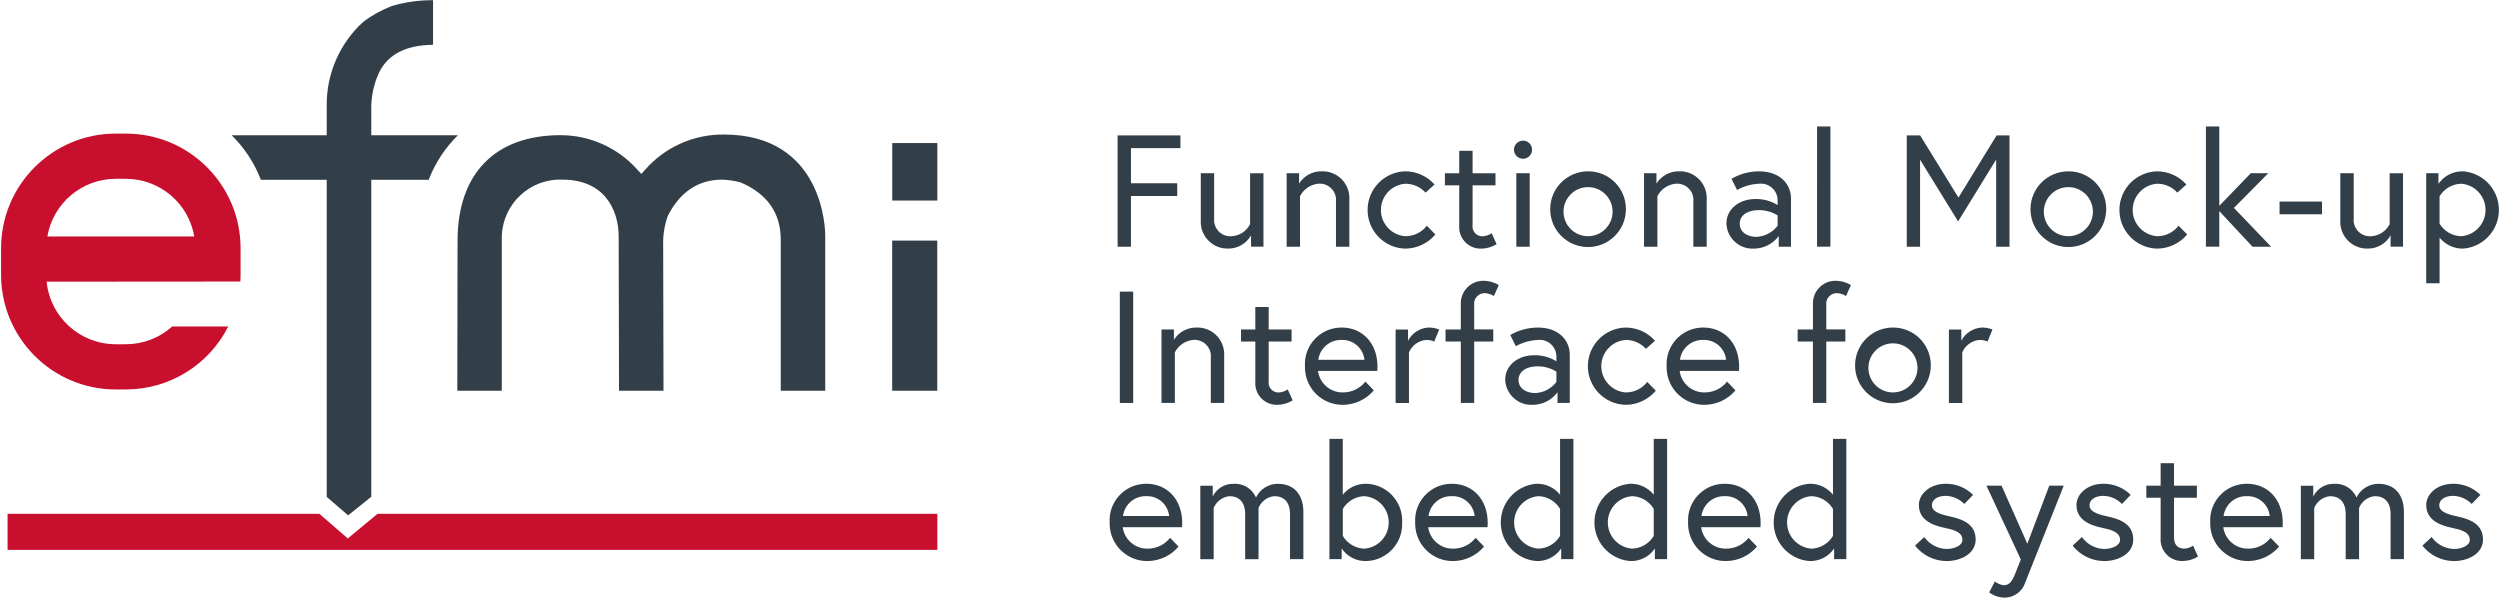 <?xml version="1.0" encoding="UTF-8"?><svg id="Ebene_1" xmlns="http://www.w3.org/2000/svg" viewBox="0 0 322 77"><path id="Pfad_188" d="M145.669,23.603h5.959v1.639h-5.962v6.535h-1.718v-14.341h8.092v1.639h-6.371v4.528Z" fill="#333f48"/><path id="Pfad_189" d="M154.661,28.396v-6.084h1.721v5.8c-.123,1.153,.712,2.188,1.865,2.311,.136,.015,.273,.016,.409,.004,1.005-.066,1.901-.658,2.356-1.557v-6.556h1.721v9.46h-1.6v-1.455c-.594,1.048-1.704,1.697-2.909,1.7-1.901,.068-3.498-1.419-3.566-3.32-.004-.101-.003-.202,.003-.303Z" fill="#333f48"/><path id="Pfad_190" d="M173.795,25.691v6.085h-1.721v-5.8c.123-1.153-.712-2.188-1.865-2.311-.136-.015-.273-.016-.409-.004-1.006,.099-1.893,.702-2.356,1.6v6.515h-1.721v-9.465h1.6v1.331c.626-.999,1.73-1.598,2.909-1.578,1.901-.068,3.498,1.418,3.566,3.32,.004,.102,.003,.205-.003,.307Z" fill="#333f48"/><path id="Pfad_191" d="M184.876,30.199c-.961,1.146-2.377,1.813-3.873,1.824-2.75-.067-4.924-2.351-4.856-5.101,.065-2.655,2.202-4.791,4.856-4.856,1.441,.005,2.812,.624,3.77,1.7l-1.162,1.045c-.665-.733-1.61-1.15-2.6-1.147-1.867,.132-3.273,1.753-3.141,3.62,.119,1.683,1.458,3.021,3.141,3.141,1.082,.005,2.105-.495,2.766-1.352l1.099,1.126Z" fill="#333f48"/><path id="Pfad_192" d="M186.104,22.316h1.844v-2.889h1.721v2.889h2.95v1.557h-2.95v5.1c-.107,.692,.367,1.339,1.058,1.446,.104,.016,.209,.019,.314,.009,.39-.033,.764-.167,1.086-.389l.636,1.414c-.593,.363-1.272,.561-1.967,.573-1.528,.048-2.806-1.151-2.854-2.679-.003-.097-.001-.194,.006-.291v-5.183h-1.844v-1.557Z" fill="#333f48"/><path id="Pfad_193" d="M196.163,18.112c.645,0,1.168,.523,1.168,1.168s-.523,1.168-1.168,1.168-1.168-.523-1.168-1.168h0c.007-.642,.526-1.161,1.168-1.168Zm-.86,4.2h1.721v9.465h-1.721v-9.465Z" fill="#333f48"/><path id="Pfad_194" d="M209.417,27.044c-.056,2.693-2.284,4.831-4.977,4.775-2.693-.056-4.831-2.284-4.775-4.977,.055-2.654,2.222-4.776,4.876-4.776,2.676-.018,4.86,2.138,4.878,4.814,0,.055,0,.109-.002,.164Zm-1.721,0c-.121-1.742-1.631-3.056-3.373-2.935s-3.056,1.631-2.935,3.373c.115,1.657,1.493,2.943,3.154,2.943,1.753-.007,3.168-1.433,3.162-3.186,0-.065-.003-.13-.007-.195Z" fill="#333f48"/><path id="Pfad_195" d="M219.823,25.691v6.085h-1.72v-5.8c.123-1.153-.712-2.188-1.865-2.311-.136-.015-.274-.016-.41-.004-1.006,.099-1.893,.702-2.356,1.6v6.515h-1.721v-9.465h1.6v1.331c.626-.999,1.73-1.598,2.909-1.578,1.901-.068,3.498,1.418,3.566,3.32,.004,.102,.003,.205-.003,.307Z" fill="#333f48"/><path id="Pfad_196" d="M230.679,25.549v6.228h-1.578v-1.373c-.755,1.019-1.948,1.62-3.216,1.619-1.858,.087-3.435-1.348-3.523-3.206v-.031c-.001-1.844,1.618-3.155,3.748-3.155,1.004-.016,1.992,.254,2.848,.778v-.512c.05-1.19-.875-2.195-2.065-2.245-.112-.005-.224,0-.335,.012-.991,.049-1.957,.323-2.827,.8l-.717-1.435c1.076-.628,2.298-.961,3.544-.963,2.79,0,4.121,1.725,4.121,3.483Zm-1.721,3.524v-1.332c-.744-.46-1.605-.694-2.479-.676-1.475,0-2.4,.737-2.4,1.721,0,1.229,1.106,1.721,2.172,1.721,1.07-.056,2.06-.58,2.707-1.434Z" fill="#333f48"/><path id="Pfad_197" d="M234.038,16.289h1.718v15.485h-1.721l.003-15.485Z" fill="#333f48"/><path id="Pfad_198" d="M247.312,17.436l4.937,8.011,4.917-8.011h1.659v14.341h-1.72v-11.226l-4.9,7.969-4.9-7.949v11.206h-1.714v-14.341h1.721Z" fill="#333f48"/><path id="Pfad_199" d="M271.28,27.044c-.056,2.693-2.284,4.831-4.977,4.775-2.693-.056-4.831-2.284-4.775-4.977,.055-2.654,2.222-4.776,4.876-4.776,2.676-.018,4.86,2.138,4.878,4.814,0,.055,0,.109-.002,.164Zm-1.721,0c-.121-1.742-1.631-3.056-3.373-2.935s-3.056,1.631-2.935,3.373c.115,1.657,1.493,2.943,3.154,2.943,1.753-.007,3.169-1.433,3.162-3.186,0-.065-.003-.13-.007-.195Z" fill="#333f48"/><path id="Pfad_200" d="M281.71,30.199c-.961,1.146-2.376,1.813-3.872,1.824-2.75-.067-4.924-2.351-4.856-5.101,.065-2.655,2.202-4.791,4.856-4.856,1.441,.006,2.811,.624,3.769,1.7l-1.168,1.045c-.665-.733-1.61-1.15-2.6-1.147-1.867,.132-3.273,1.753-3.141,3.62,.119,1.683,1.458,3.021,3.141,3.141,1.082,.005,2.105-.495,2.766-1.352l1.105,1.126Z" fill="#333f48"/><path id="Pfad_201" d="M285.844,27.188v4.586h-1.721v-15.485h1.721v10.223l4.056-4.2h2.253l-4.425,4.466,4.794,5h-2.4l-4.278-4.59Z" fill="#333f48"/><path id="Pfad_202" d="M293.607,25.959h5.47v1.639h-5.47v-1.639Z" fill="#333f48"/><path id="Pfad_203" d="M301.432,28.396v-6.084h1.725v5.8c-.123,1.153,.712,2.188,1.865,2.311,.136,.015,.273,.016,.409,.004,1.005-.066,1.901-.658,2.356-1.557v-6.556h1.721v9.46h-1.6v-1.455c-.594,1.048-1.704,1.697-2.909,1.7-1.901,.07-3.499-1.415-3.569-3.316-.004-.102-.003-.205,.002-.307Z" fill="#333f48"/><path id="Pfad_204" d="M314.072,22.312v1.372c.719-1.052,1.927-1.662,3.2-1.619,2.75,.224,4.797,2.635,4.573,5.384-.199,2.438-2.134,4.374-4.573,4.573-1.182,.028-2.309-.494-3.052-1.414v5.88h-1.726v-14.176h1.578Zm.143,6.494c.593,.979,1.642,1.589,2.786,1.619,1.867-.14,3.267-1.767,3.127-3.634-.125-1.672-1.455-3.001-3.127-3.127-1.144,.03-2.193,.64-2.786,1.619v3.523Z" fill="#333f48"/><path id="Pfad_205" d="M144.234,37.561h1.721v14.341h-1.721v-14.341Z" fill="#333f48"/><path id="Pfad_206" d="M157.673,45.813v6.084h-1.72v-5.8c.123-1.153-.712-2.188-1.865-2.311-.136-.015-.274-.016-.41-.004-1.006,.099-1.893,.702-2.356,1.6v6.515h-1.721v-9.464h1.6v1.331c.627-.999,1.73-1.597,2.909-1.577,1.901-.068,3.497,1.417,3.566,3.318,.004,.103,.003,.206-.003,.308Z" fill="#333f48"/><path id="Pfad_207" d="M159.841,42.433h1.844v-2.889h1.721v2.889h2.95v1.556h-2.95v5.1c-.107,.692,.367,1.339,1.058,1.446,.104,.016,.209,.019,.314,.009,.39-.033,.764-.167,1.086-.389l.636,1.413c-.593,.363-1.272,.561-1.967,.573-1.527,.048-2.805-1.151-2.853-2.678-.003-.097-.001-.195,.006-.292v-5.183h-1.845v-1.555Z" fill="#333f48"/><path id="Pfad_208" d="M177.419,47.226c.003,.185-.004,.369-.02,.553h-7.641c.217,1.62,1.623,2.814,3.257,2.766,1.112-.007,2.16-.52,2.848-1.394l1.086,1.127c-.982,1.158-2.415,1.838-3.933,1.864-2.67,.057-4.882-2.061-4.939-4.731-.002-.082-.001-.165,.001-.247-.15-2.595,1.831-4.82,4.426-4.97,.102-.006,.205-.009,.307-.008,2.641,0,4.608,1.988,4.608,5.04Zm-1.679-.881c-.151-1.491-1.432-2.611-2.93-2.561-1.514-.052-2.819,1.058-3.011,2.561h5.941Z" fill="#333f48"/><path id="Pfad_209" d="M185.367,42.433l-.635,1.556c-.342-.15-.713-.219-1.086-.2-.963,.094-1.796,.708-2.171,1.6v6.515h-1.721v-9.464h1.6v1.446c.518-.995,1.523-1.641,2.643-1.7,.468,0,.932,.084,1.37,.247Z" fill="#333f48"/><path id="Pfad_210" d="M186.186,42.432h1.967v-3.258c-.062-1.6,1.185-2.948,2.786-3.01,.041-.002,.082-.002,.123-.002,.7,.003,1.386,.194,1.987,.553l-.635,1.414c-.334-.211-.714-.337-1.107-.369-.749-.047-1.394,.521-1.441,1.27-.005,.082-.003,.165,.007,.246v3.155h2.459v1.555h-2.459v7.908h-1.72v-7.908h-1.967v-1.554Z" fill="#333f48"/><path id="Pfad_211" d="M202.186,45.669v6.228h-1.578v-1.372c-.755,1.019-1.948,1.619-3.216,1.618-1.858,.087-3.435-1.348-3.523-3.206v-.031c-.001-1.843,1.618-3.154,3.748-3.154,1.004-.015,1.991,.254,2.847,.778v-.512c.05-1.19-.875-2.195-2.065-2.245-.112-.005-.224,0-.335,.012-.991,.049-1.957,.323-2.827,.8l-.718-1.434c1.076-.628,2.298-.96,3.544-.962,2.792-.003,4.123,1.718,4.123,3.48Zm-1.721,3.524v-1.331c-.744-.46-1.605-.695-2.479-.677-1.474,0-2.4,.738-2.4,1.721,0,1.229,1.106,1.721,2.171,1.721,1.07-.055,2.061-.58,2.708-1.434Z" fill="#333f48"/><path id="Pfad_212" d="M213.268,50.32c-.961,1.145-2.377,1.812-3.872,1.823-2.749-.055-4.933-2.329-4.878-5.078,.054-2.672,2.207-4.824,4.878-4.878,1.441,.006,2.812,.624,3.77,1.7l-1.168,1.045c-.665-.733-1.61-1.15-2.6-1.147-1.867,.132-3.273,1.753-3.141,3.62,.119,1.683,1.458,3.021,3.141,3.141,1.082,.005,2.105-.495,2.766-1.352l1.104,1.126Z" fill="#333f48"/><path id="Pfad_213" d="M224.002,47.226c.003,.185-.004,.369-.021,.553h-7.641c.217,1.62,1.623,2.814,3.257,2.766,1.112-.007,2.16-.52,2.848-1.394l1.086,1.127c-.982,1.158-2.416,1.838-3.934,1.864-2.67,.058-4.881-2.06-4.938-4.73-.002-.083-.001-.166,.001-.248-.15-2.595,1.831-4.82,4.426-4.97,.102-.006,.204-.008,.306-.008,2.643,0,4.61,1.988,4.61,5.04Zm-1.68-.881c-.151-1.491-1.432-2.611-2.93-2.561-1.514-.051-2.819,1.058-3.011,2.561h5.941Z" fill="#333f48"/><path id="Pfad_214" d="M231.539,42.432h1.967v-3.258c-.062-1.6,1.185-2.948,2.786-3.01,.041-.002,.082-.002,.123-.002,.7,.003,1.386,.194,1.987,.553l-.635,1.414c-.333-.21-.713-.337-1.106-.369-.749-.047-1.394,.521-1.441,1.27-.005,.082-.003,.165,.007,.246v3.155h2.458v1.555h-2.458v7.908h-1.721v-7.908h-1.967v-1.554Z" fill="#333f48"/><path id="Pfad_215" d="M248.686,47.165c-.056,2.693-2.284,4.831-4.977,4.775-2.693-.056-4.831-2.284-4.775-4.977,.055-2.654,2.222-4.776,4.876-4.776,2.676-.018,4.86,2.138,4.878,4.814,0,.055,0,.109-.002,.164Zm-1.721,0c-.121-1.742-1.631-3.056-3.373-2.935-1.742,.121-3.056,1.631-2.935,3.373,.115,1.657,1.493,2.943,3.154,2.943,1.753-.007,3.168-1.433,3.162-3.186,0-.065-.003-.13-.007-.195Z" fill="#333f48"/><path id="Pfad_216" d="M256.634,42.433l-.635,1.556c-.342-.15-.713-.219-1.086-.2-.963,.093-1.797,.708-2.172,1.6v6.515h-1.721v-9.464h1.6v1.446c.518-.995,1.523-1.641,2.643-1.7,.468,0,.932,.084,1.371,.247Z" fill="#333f48"/><path id="Pfad_217" d="M152.266,67.346c.003,.185-.004,.37-.021,.554h-7.641c.217,1.62,1.623,2.814,3.257,2.766,1.111-.007,2.159-.52,2.847-1.393l1.086,1.127c-.982,1.159-2.415,1.838-3.933,1.864-2.67,.057-4.882-2.061-4.939-4.731-.002-.082-.001-.165,.001-.247-.15-2.595,1.831-4.82,4.426-4.97,.102-.006,.205-.009,.307-.008,2.643-.001,4.61,1.986,4.61,5.038Zm-1.68-.881c-.152-1.491-1.432-2.61-2.93-2.56-1.514-.052-2.819,1.057-3.011,2.56h5.941Z" fill="#333f48"/><path id="Pfad_218" d="M167.875,65.933v6.085h-1.72v-5.818c0-1.537-.8-2.294-2.028-2.294-.906,.087-1.688,.672-2.028,1.516v6.6h-1.721v-5.818c0-1.537-.8-2.294-2.028-2.294-.903,.095-1.682,.677-2.028,1.516v6.6h-1.721v-9.465h1.6v1.393c.483-1.007,1.505-1.646,2.622-1.639,1.259-.106,2.445,.603,2.95,1.761,.525-1.082,1.624-1.766,2.827-1.761,1.964-.008,3.275,1.283,3.275,3.618Z" fill="#333f48"/><path id="Pfad_219" d="M180.596,67.285c.124,2.624-1.902,4.851-4.526,4.975l-.063,.003c-1.275,.051-2.486-.561-3.2-1.618v1.372h-1.578v-15.487h1.721v7.191c.739-.925,1.87-1.449,3.053-1.413,2.625,.087,4.682,2.284,4.596,4.909l-.003,.068Zm-7.642,1.742c.588,.986,1.638,1.604,2.786,1.639,1.867-.144,3.263-1.773,3.12-3.64-.128-1.667-1.453-2.991-3.12-3.12-1.148,.035-2.198,.653-2.786,1.639v3.482Z" fill="#333f48"/><path id="Pfad_220" d="M191.616,67.346c.003,.185-.004,.37-.021,.554h-7.641c.217,1.62,1.623,2.814,3.257,2.766,1.112-.007,2.16-.52,2.848-1.393l1.086,1.127c-.982,1.159-2.415,1.838-3.934,1.864-2.67,.057-4.881-2.062-4.938-4.732-.002-.082-.001-.164,.001-.246-.15-2.595,1.831-4.82,4.426-4.97,.102-.006,.204-.008,.306-.008,2.643-.001,4.61,1.986,4.61,5.038Zm-1.68-.881c-.151-1.491-1.432-2.61-2.93-2.56-1.514-.052-2.818,1.058-3.011,2.56h5.941Z" fill="#333f48"/><path id="Pfad_221" d="M200.936,63.721v-7.191h1.721v15.488h-1.577v-1.372c-.715,1.057-1.925,1.669-3.2,1.618-2.749-.227-4.794-2.641-4.566-5.39,.201-2.434,2.133-4.365,4.566-4.566,1.184-.037,2.317,.487,3.056,1.413Zm0,1.824c-.588-.986-1.638-1.604-2.786-1.639-1.867,.144-3.263,1.773-3.12,3.64,.128,1.667,1.453,2.991,3.12,3.12,1.148-.035,2.198-.653,2.786-1.639v-3.482Z" fill="#333f48"/><path id="Pfad_222" d="M213.002,63.721v-7.191h1.721v15.488h-1.578v-1.372c-.715,1.057-1.925,1.669-3.2,1.618-2.749-.227-4.794-2.641-4.566-5.39,.201-2.434,2.133-4.365,4.566-4.566,1.185-.037,2.318,.487,3.057,1.413Zm0,1.824c-.588-.986-1.638-1.604-2.786-1.639-1.867,.144-3.263,1.773-3.12,3.64,.128,1.667,1.453,2.991,3.12,3.12,1.148-.035,2.198-.653,2.786-1.639v-3.482Z" fill="#333f48"/><path id="Pfad_223" d="M226.768,67.346c.003,.185-.004,.37-.021,.554h-7.641c.217,1.62,1.623,2.814,3.257,2.766,1.112-.007,2.16-.52,2.848-1.393l1.086,1.127c-.982,1.159-2.415,1.838-3.934,1.864-2.67,.057-4.881-2.062-4.938-4.732-.002-.082-.001-.164,.001-.246-.15-2.595,1.831-4.82,4.426-4.97,.102-.006,.205-.009,.307-.008,2.642-.001,4.609,1.986,4.609,5.038Zm-1.68-.881c-.151-1.491-1.431-2.61-2.929-2.56-1.514-.052-2.819,1.057-3.012,2.56h5.941Z" fill="#333f48"/><path id="Pfad_224" d="M236.088,63.721v-7.191h1.721v15.488h-1.577v-1.372c-.715,1.057-1.925,1.669-3.2,1.618-2.749-.227-4.794-2.641-4.566-5.39,.201-2.434,2.133-4.365,4.566-4.566,1.184-.037,2.317,.487,3.056,1.413Zm0,1.824c-.588-.986-1.638-1.604-2.786-1.639-1.867,.144-3.263,1.773-3.12,3.64,.128,1.667,1.453,2.991,3.12,3.12,1.148-.035,2.198-.653,2.786-1.639v-3.482Z" fill="#333f48"/><path id="Pfad_225" d="M247.845,69.17c.662,.934,1.724,1.503,2.868,1.537,.963,0,2.049-.41,2.049-1.168,0-.82-.7-1.229-2.151-1.516-2.028-.41-3.462-1.209-3.462-2.991,0-1.372,1.373-2.725,3.483-2.725,1.311-.007,2.571,.509,3.5,1.434l-1.127,1.168c-.628-.642-1.48-1.016-2.377-1.044-1.209,0-1.8,.594-1.8,1.209,0,.717,.738,1.106,2.295,1.434,1.8,.39,3.34,1.065,3.34,2.991,0,1.823-1.926,2.766-3.75,2.766-1.585-.008-3.078-.74-4.056-1.987l1.188-1.108Z" fill="#333f48"/><path id="Pfad_226" d="M256.94,74.886c.321,.268,.712,.438,1.127,.492,.758,0,1.106-.533,1.475-1.454l.738-1.864-4.426-9.506h1.946l3.319,7.478,2.827-7.478h1.864s-4.753,11.964-4.978,12.517c-.376,1.131-1.43,1.897-2.622,1.905-.723-.012-1.425-.249-2.008-.677l.738-1.413Z" fill="#333f48"/><path id="Pfad_227" d="M268.145,69.17c.662,.934,1.724,1.503,2.868,1.537,.963,0,2.049-.41,2.049-1.168,0-.82-.7-1.229-2.151-1.516-2.028-.41-3.462-1.209-3.462-2.991,0-1.372,1.373-2.725,3.483-2.725,1.311-.007,2.571,.509,3.5,1.434l-1.127,1.168c-.628-.642-1.48-1.016-2.377-1.044-1.209,0-1.8,.594-1.8,1.209,0,.717,.738,1.106,2.295,1.434,1.8,.39,3.339,1.065,3.339,2.991,0,1.823-1.926,2.766-3.75,2.766-1.585-.008-3.079-.74-4.056-1.987l1.189-1.108Z" fill="#333f48"/><path id="Pfad_228" d="M276.446,62.553h1.844v-2.889h1.721v2.889h2.95v1.555h-2.95v5.1c0,.922,.45,1.455,1.372,1.455,.39-.033,.764-.167,1.086-.389l.635,1.414c-.593,.363-1.272,.561-1.967,.573-1.528,.048-2.806-1.151-2.854-2.679-.003-.097-.001-.194,.006-.291v-5.183h-1.843v-1.555Z" fill="#333f48"/><path id="Pfad_229" d="M294.019,67.346c.003,.185-.004,.37-.021,.554h-7.641c.217,1.62,1.623,2.814,3.257,2.766,1.112-.007,2.16-.52,2.848-1.393l1.086,1.127c-.982,1.159-2.416,1.838-3.934,1.864-2.67,.057-4.881-2.062-4.938-4.732-.002-.082-.001-.164,.001-.246-.15-2.595,1.831-4.82,4.426-4.97,.102-.006,.204-.008,.306-.008,2.643-.001,4.61,1.986,4.61,5.038Zm-1.68-.881c-.152-1.491-1.432-2.61-2.93-2.56-1.514-.052-2.818,1.058-3.011,2.56h5.941Z" fill="#333f48"/><path id="Pfad_230" d="M309.626,65.933v6.085h-1.721v-5.818c0-1.537-.8-2.294-2.029-2.294-.906,.087-1.688,.672-2.028,1.516v6.6h-1.722v-5.818c0-1.537-.8-2.294-2.028-2.294-.903,.095-1.681,.677-2.028,1.516v6.6h-1.721v-9.465h1.6v1.393c.484-1.007,1.505-1.646,2.623-1.639,1.259-.106,2.445,.603,2.95,1.761,.525-1.082,1.624-1.767,2.827-1.761,1.967-.008,3.277,1.283,3.277,3.618Z" fill="#333f48"/><path id="Pfad_231" d="M313.191,69.17c.663,.934,1.725,1.503,2.869,1.537,.962,0,2.049-.41,2.049-1.168,0-.82-.7-1.229-2.151-1.516-2.028-.41-3.462-1.209-3.462-2.991,0-1.372,1.373-2.725,3.483-2.725,1.311-.007,2.571,.509,3.5,1.434l-1.128,1.168c-.627-.642-1.479-1.016-2.376-1.044-1.209,0-1.8,.594-1.8,1.209,0,.717,.738,1.106,2.294,1.434,1.8,.39,3.34,1.065,3.34,2.991,0,1.823-1.926,2.766-3.749,2.766-1.585-.008-3.079-.74-4.057-1.987l1.188-1.108Z" fill="#333f48"/><path id="Pfad_232" d="M.974,70.825v-4.647H41.132l3.664,3.173,3.834-3.173H120.73v4.646H.974Z" fill="#c8102e"/><path id="Pfad_233" d="M100.561,50.328V30.876c0-3.443-1.746-5.929-5.191-7.389-.773-.204-1.566-.32-2.364-.347-3.052,0-5.4,1.563-6.988,4.65-.432,1.208-.635,2.486-.6,3.768l.043,18.77h-5.731l-.045-19.84c0-3.553-1.9-7.349-7.245-7.349-4.147-.162-7.64,3.068-7.802,7.215-.003,.066-.004,.132-.005,.197v19.777h-5.731l.03-19.308c0-8.649,4.832-13.609,13.258-13.609,3.822-.001,7.459,1.648,9.977,4.524l.436,.468,.43-.475c2.559-2.957,6.289-4.64,10.2-4.6,12.907,0,13.055,12.4,13.055,12.927v20.073h-5.727Z" fill="#333f48"/><rect id="Rechteck_604" x="114.913" y="30.989" width="5.806" height="19.339" fill="#333f48"/><rect id="Rechteck_605" x="114.923" y="18.425" width="5.806" height="7.405" fill="#333f48"/><path id="Pfad_234" d="M47.822,17.423v-3.766c.03-1.303,.295-2.591,.782-3.8,1.029-2.678,3.441-4.053,7.173-4.087V.025c-1.78-.012-3.552,.235-5.261,.733-1.343,.507-2.605,1.205-3.748,2.073-3.037,2.773-4.743,6.713-4.686,10.826v3.767h-12.24c1.647,1.623,2.929,3.578,3.76,5.736h8.48V63.995l2.757,2.384,2.983-2.4V23.159h7.392c.831-2.157,2.113-4.113,3.76-5.735h-11.152Z" fill="#333f48"/><path id="Pfad_235" d="M16.233,17.208h-1.341c-8.146,.009-14.746,6.611-14.753,14.757v3.444c.009,8.144,6.609,14.744,14.753,14.753h1.341c5.568-.006,10.66-3.143,13.168-8.114h-7.22c-1.631,1.473-3.75,2.288-5.948,2.289h-1.341c-4.59-.006-8.43-3.488-8.884-8.056l24.952-.019c.016-.282,.027-.567,.027-.853v-3.444c-.007-8.146-6.608-14.748-14.754-14.757Zm-1.341,5.825h1.341c4.344,.008,8.053,3.139,8.79,7.42H6.102c.737-4.281,4.446-7.412,8.79-7.42Z" fill="#c8102e"/></svg>